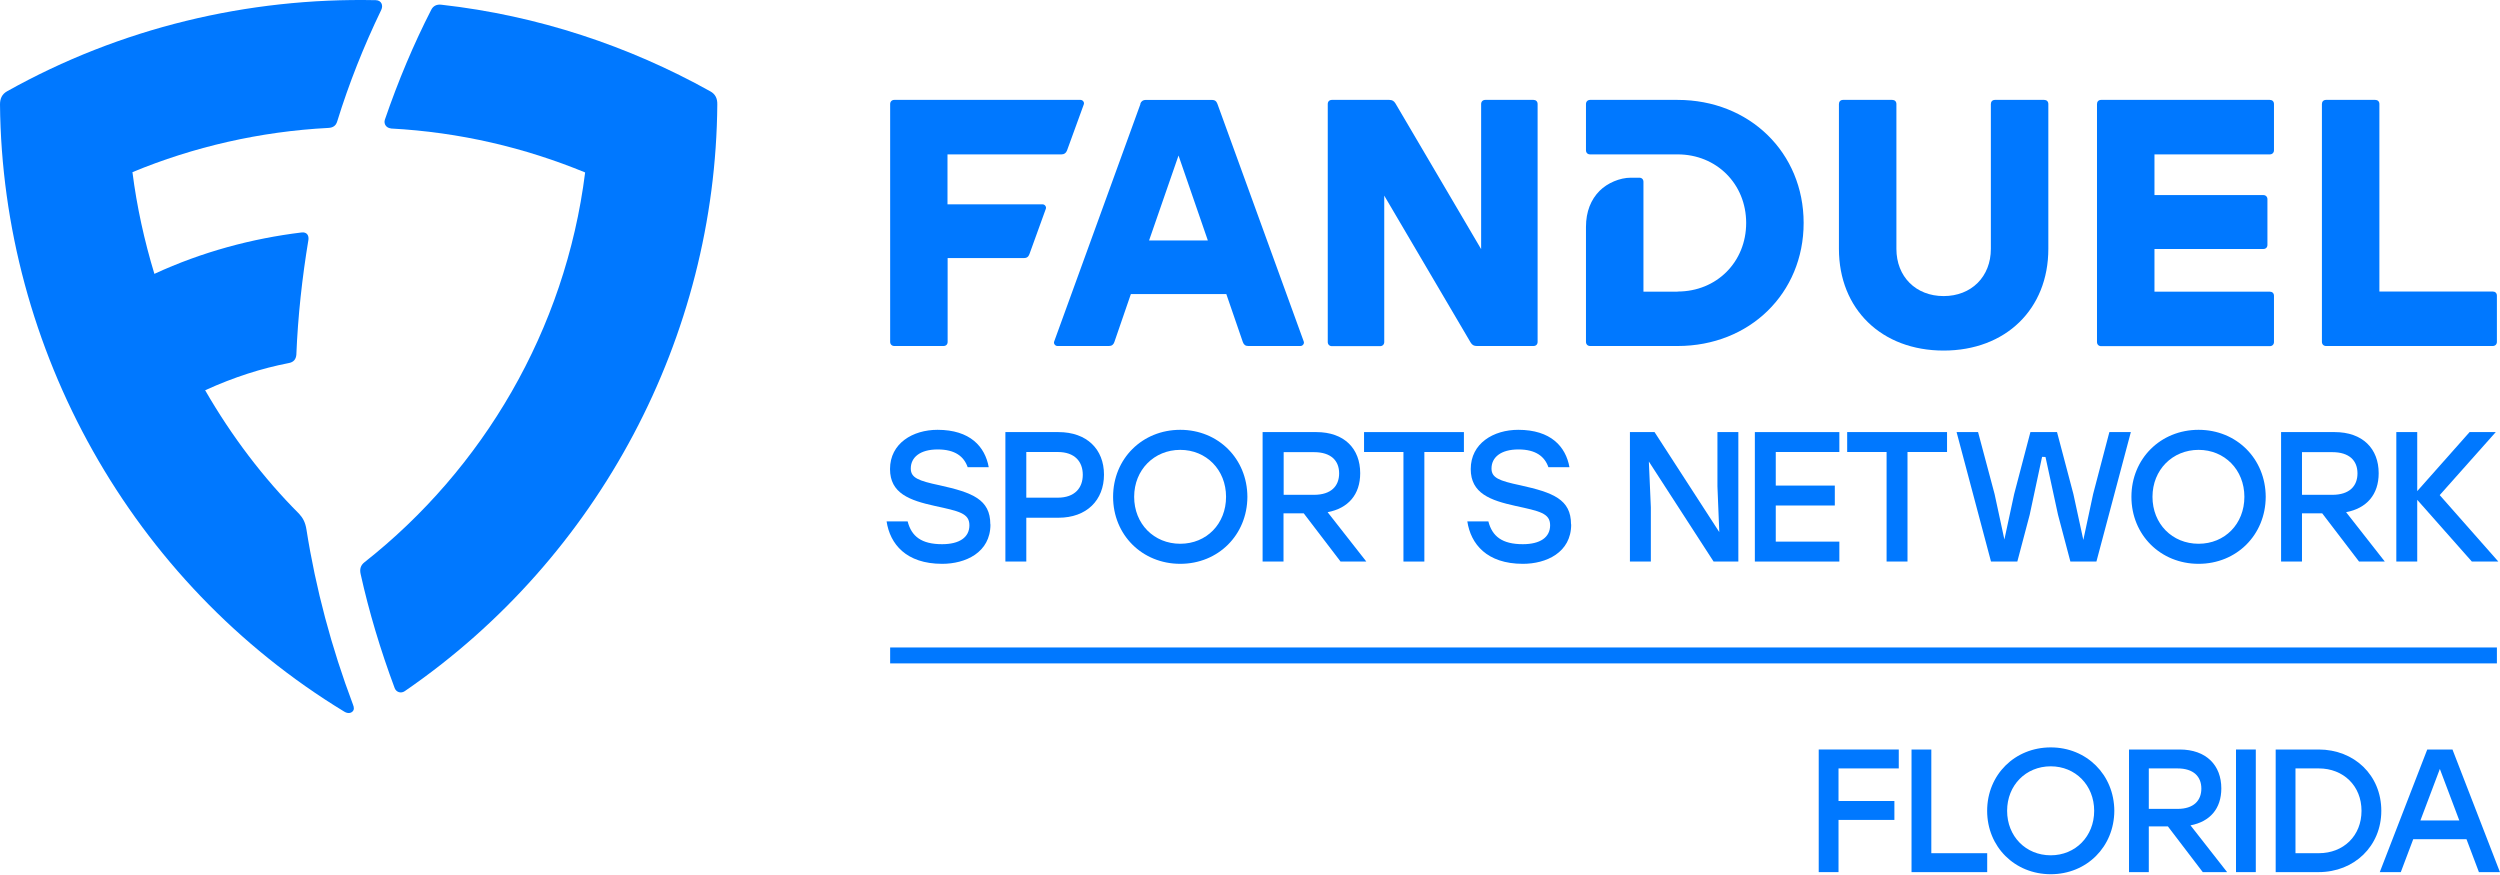 <?xml version="1.0" encoding="UTF-8" standalone="no"?>
<svg
   width="1000"
   height="349.858"
   viewBox="0 0 1000 349.858"
   version="1.1"
   id="svg2"
   xmlns="http://www.w3.org/2000/svg"
   xmlns:svg="http://www.w3.org/2000/svg">
  <defs
     id="defs2">
    <filter
       id="Ellipse_34"
       x="0"
       y="0"
       width="261"
       height="261"
       filterUnits="userSpaceOnUse">
      <feOffset
         dy="2"
         input="SourceAlpha"
         id="feOffset1" />
      <feGaussianBlur
         stdDeviation="7.5"
         result="blur"
         id="feGaussianBlur1" />
      <feFlood
         flood-opacity="0.102"
         id="feFlood1" />
      <feComposite
         operator="in"
         in2="blur"
         id="feComposite1" />
      <feComposite
         in="SourceGraphic"
         id="feComposite2" />
    </filter>
  </defs>
  <path
     style="mix-blend-mode:normal;fill:#0078ff;fill-opacity:1;stroke-width:6.061;filter:url(#filter24)"
     d="m 61.743,109.552 c 19.064,-8.819 39.152,-14.165 58.841,-16.559 2.163,-0.285 3.016,1.194 2.789,2.903 -2.504,15.134 -4.211,30.499 -4.837,46.04 -0.17,1.764 -1.081,2.958 -3.073,3.297 -10.983,2.164 -21.625,5.522 -33.404,10.867 10.584,18.383 23.388,35.227 37.501,49.337 1.593,1.709 2.561,3.473 3.016,6.322 3.699,23.614 10.073,47.458 18.609,70.047 0.512,1.255 0.512,2.164 -0.228,2.849 -0.796,0.739 -2.049,0.739 -3.243,0 C 52.354,232.755 0.91,139.542 0,41.778 0,39.444 0.796,37.681 2.789,36.541 48.086,11.164 99.074,-1.013 150.289,0.066 152.566,0.126 153.362,2.114 152.509,3.939 145.452,18.564 139.534,33.529 134.924,48.439 c -0.512,1.764 -1.593,2.618 -3.528,2.727 -27.372,1.424 -54.004,7.57 -78.417,17.698 1.764,13.886 4.78,27.487 8.764,40.633"
     id="path30" />
  <path
     style="mix-blend-mode:normal;fill:#0078ff;fill-opacity:1;stroke-width:6.061;filter:url(#filter24)"
     d="m 156.264,51.342 c -1.707,-0.176 -2.845,-1.709 -2.333,-3.418 5.349,-15.589 11.552,-30.329 18.552,-43.985 0.796,-1.594 2.219,-2.279 4.097,-2.049 38.525,4.322 75.002,16.498 107.555,34.651 1.988,1.085 2.843,2.849 2.788,5.237 -0.685,92.528 -47.006,181.134 -125.025,234.683 -1.48,1.024 -3.414,0.455 -4.04,-1.255 -5.691,-15.25 -10.3,-30.669 -13.6,-45.579 -0.455,-1.994 0,-3.528 1.536,-4.728 47.232,-37.215 80.352,-92.752 88.261,-155.92 C 209.984,59.076 183.978,52.876 156.321,51.397"
     id="path29" />
  <path
     style="mix-blend-mode:normal;fill:#0078ff;fill-opacity:1;stroke-width:6.061;filter:url(#filter24)"
     d="m 356.061,41.608 c 0,-0.97 0.685,-1.649 1.649,-1.649 h 74.49 c 0.915,0 1.655,0.964 1.309,1.818 l -6.71,18.438 c -0.4,1.024 -1.139,1.54 -2.224,1.54 h -45.579 v 19.971 h 38.015 c 0.909,0 1.649,0.97 1.309,1.824 l -6.546,18.092 c -0.4,1.139 -1.139,1.594 -2.218,1.594 h -30.505 v 33.517 c 0,0.97 -0.624,1.649 -1.649,1.649 h -19.692 c -0.964,0 -1.649,-0.679 -1.649,-1.649 z"
     id="path28" />
  <path
     style="mix-blend-mode:normal;fill:#0078ff;fill-opacity:1;stroke-width:6.061;filter:url(#filter24)"
     d="M 483.137,96.182 471.408,62.21 459.632,96.182 Z M 456.104,41.493 c 0.4,-1.024 1.139,-1.533 2.218,-1.533 h 26.402 c 1.139,0 1.824,0.455 2.224,1.533 l 34.542,95.091 c 0.339,0.855 -0.4,1.818 -1.309,1.818 h -20.886 c -1.139,0 -1.764,-0.509 -2.164,-1.588 l -6.6,-19.177 H 452.346 l -6.6,19.177 c -0.339,1.024 -1.024,1.588 -2.164,1.588 h -20.601 c -0.909,0 -1.649,-0.964 -1.303,-1.818 l 34.542,-95.091 z"
     id="path27" />
  <path
     style="mix-blend-mode:normal;fill:#0078ff;fill-opacity:1;stroke-width:6.061;filter:url(#filter24)"
     d="m 531.103,41.608 c 0,-0.97 0.63,-1.649 1.655,-1.649 h 22.929 c 1.194,0 1.879,0.4 2.503,1.424 l 34.263,58.271 V 41.608 c 0,-0.97 0.679,-1.649 1.649,-1.649 h 19.292 c 0.964,0 1.649,0.624 1.649,1.649 v 95.146 c 0,0.97 -0.624,1.649 -1.649,1.649 h -22.65 c -1.194,0 -1.879,-0.394 -2.503,-1.418 L 553.699,78.253 v 58.562 c 0,0.964 -0.685,1.649 -1.655,1.649 h -19.286 c -0.97,0 -1.655,-0.685 -1.655,-1.649 z"
     id="path26" />
  <path
     style="mix-blend-mode:normal;fill:#0078ff;fill-opacity:1;stroke-width:6.061;filter:url(#filter24)"
     d="m 671.04,116.613 c 15.643,0 27.426,-11.837 27.426,-27.432 0,-15.589 -11.837,-27.426 -27.426,-27.426 h -35.002 c -0.964,0 -1.649,-0.63 -1.649,-1.655 V 41.608 c 0,-0.97 0.685,-1.649 1.649,-1.649 h 35.002 c 28.79,0 50.416,21.111 50.416,49.222 0,28.111 -21.565,49.222 -50.416,49.222 h -35.002 c -0.964,0 -1.649,-0.679 -1.649,-1.649 V 90.775 c 0,-6.146 1.994,-10.983 5.461,-14.456 3.134,-3.127 8.085,-5.237 12.468,-5.237 h 3.412 c 0.97,0 1.649,0.63 1.649,1.655 v 43.93 h 13.662 z"
     id="path25" />
  <path
     style="mix-blend-mode:normal;fill:#0078ff;fill-opacity:1;stroke-width:6.061;filter:url(#filter24)"
     d="M 735.572,99.539 V 41.608 c 0,-0.97 0.624,-1.649 1.649,-1.649 H 756.907 c 0.97,0 1.655,0.624 1.655,1.649 v 57.931 c 0,11.152 7.794,18.892 18.892,18.892 11.098,0 18.892,-7.74 18.892,-18.892 V 41.608 c 0,-0.97 0.624,-1.649 1.649,-1.649 h 19.692 c 0.964,0 1.649,0.624 1.649,1.649 v 57.931 c 0,24.129 -17.074,40.688 -41.882,40.688 -24.814,0 -41.882,-16.559 -41.882,-40.688 z"
     id="path24" />
  <path
     style="mix-blend-mode:normal;fill:#0078ff;fill-opacity:1;stroke-width:6.061;filter:url(#filter24)"
     d="m 905.323,78.029 c 0.964,0 1.649,0.685 1.649,1.649 v 18.268 c 0,0.97 -0.624,1.649 -1.649,1.649 h -43.536 v 17.074 h 46.149 c 0.97,0 1.655,0.624 1.655,1.649 v 18.498 c 0,0.964 -0.685,1.649 -1.655,1.649 h -67.49 c -0.964,0 -1.649,-0.685 -1.649,-1.649 V 41.608 c 0,-0.97 0.624,-1.649 1.649,-1.649 h 67.49 c 0.97,0 1.655,0.624 1.655,1.649 v 18.492 c 0,0.97 -0.685,1.655 -1.655,1.655 h -46.149 v 16.274 z"
     id="path23" />
  <path
     style="mix-blend-mode:normal;fill:#0078ff;fill-opacity:1;stroke-width:6.061;filter:url(#filter24)"
     d="m 951.757,116.613 h 45.355 c 0.964,0 1.649,0.624 1.649,1.649 v 18.492 c 0,0.97 -0.685,1.649 -1.649,1.649 h -66.696 c -0.97,0 -1.649,-0.679 -1.649,-1.649 V 41.608 c 0,-0.97 0.624,-1.649 1.649,-1.649 h 19.692 c 0.964,0 1.649,0.624 1.649,1.649 z"
     id="path1" />
  <path
     d="m 396.179,209.765 c 0,11.328 -10.073,15.765 -19.292,15.765 -14.51,0 -20.88,-7.97 -22.25,-16.959 h 8.425 c 1.533,5.976 5.522,9.104 13.771,9.104 6.94,0 10.928,-2.727 10.928,-7.57 0,-4.837 -4.212,-5.631 -13.831,-7.734 -10.073,-2.224 -17.922,-5.012 -17.922,-14.74 0,-10.298 9.104,-15.704 19.001,-15.704 13.031,0 19.007,6.71 20.486,14.965 h -8.419 c -1.479,-4.267 -5.006,-7.116 -12.007,-7.116 -7,0 -10.758,3.134 -10.758,7.625 0,3.703 2.964,4.897 11.552,6.716 13.092,2.903 20.262,5.637 20.262,15.595"
     fill="#4272b8"
     id="path2"
     style="fill:#0078ff;fill-opacity:1;stroke-width:6.061" />
  <path
     d="m 423.096,199.068 c 6.831,0 10.019,-3.928 10.019,-9.158 0,-5.237 -3.188,-9.11 -10.019,-9.11 h -12.577 v 18.268 z m -20.941,25.553 v -51.785 h 21.226 c 11.328,0 18.213,6.831 18.213,17.013 0,10.189 -6.885,17.244 -18.213,17.244 h -12.861 v 17.528 z"
     fill="#4272b8"
     id="path3"
     style="fill:#0078ff;fill-opacity:1;stroke-width:6.061" />
  <path
     d="m 453.662,198.728 c 0,10.813 7.91,18.777 18.438,18.777 10.522,0 18.322,-7.964 18.322,-18.777 0,-10.813 -7.91,-18.783 -18.322,-18.783 -10.419,0 -18.438,7.97 -18.438,18.783 z m 45.294,0 c -0.054,15.25 -11.667,26.802 -26.856,26.802 -15.195,0 -26.862,-11.552 -26.862,-26.802 0,-15.25 11.667,-26.802 26.862,-26.802 15.189,0 26.802,11.552 26.856,26.802 z"
     fill="#4272b8"
     id="path4"
     style="fill:#0078ff;fill-opacity:1;stroke-width:6.061" />
  <path
     d="m 525.588,197.928 c 6.885,0 10.067,-3.528 10.067,-8.588 0,-5.067 -3.243,-8.479 -10.067,-8.479 h -12.122 v 17.068 z m -20.486,-25.093 h 21.395 c 11.267,0 17.583,6.655 17.583,16.444 0,8.595 -4.837,14.056 -13.031,15.595 l 15.48,19.747 h -10.304 l -14.734,-19.292 h -8.085 v 19.292 h -8.364 v -51.785 z"
     fill="#4272b8"
     id="path5"
     style="fill:#0078ff;fill-opacity:1;stroke-width:6.061" />
  <path
     d="m 585.562,180.8 h -15.819 v 43.821 h -8.364 V 180.8 h -15.759 v -7.964 h 39.942 z"
     fill="#4272b8"
     id="path6"
     style="fill:#0078ff;fill-opacity:1;stroke-width:6.061" />
  <path
     d="m 628.474,209.765 c 0,11.328 -10.073,15.765 -19.292,15.765 -14.51,0 -20.886,-7.97 -22.25,-16.959 h 8.419 c 1.54,5.976 5.522,9.104 13.777,9.104 6.94,0 10.922,-2.727 10.922,-7.57 0,-4.837 -4.212,-5.631 -13.825,-7.734 -10.073,-2.224 -17.929,-5.012 -17.929,-14.74 0,-10.298 9.104,-15.704 19.007,-15.704 13.031,0 19.007,6.71 20.486,14.965 h -8.419 c -1.485,-4.267 -5.012,-7.116 -12.007,-7.116 -7,0 -10.758,3.134 -10.758,7.625 0,3.703 2.958,4.897 11.552,6.716 13.086,2.903 20.256,5.637 20.256,15.595"
     fill="#4272b8"
     id="path7"
     style="fill:#0078ff;fill-opacity:1;stroke-width:6.061" />
  <path
     d="m 687.714,212.838 -0.739,-18.322 v -21.68 h 8.364 v 51.785 h -9.904 l -25.893,-40.009 0.8,18.329 v 21.68 h -8.37 v -51.785 h 9.849 z"
     fill="#4272b8"
     id="path8"
     style="fill:#0078ff;fill-opacity:1;stroke-width:6.061" />
  <path
     d="m 735.742,180.8 h -25.438 v 13.431 h 23.62 v 7.97 h -23.62 v 14.449 h 25.438 v 7.97 h -33.802 v -51.785 h 33.802 z"
     fill="#4272b8"
     id="path9"
     style="fill:#0078ff;fill-opacity:1;stroke-width:6.061" />
  <path
     d="m 778.818,180.8 h -15.819 v 43.821 h -8.364 V 180.8 h -15.765 v -7.964 h 39.948 z"
     fill="#4272b8"
     id="path10"
     style="fill:#0078ff;fill-opacity:1;stroke-width:6.061" />
  <path
     d="m 838.567,224.621 h -10.413 l -4.952,-18.723 -5.006,-23.105 -1.364,-0.055 -4.952,23.159 -4.952,18.723 h -10.528 l -13.771,-51.785 h 8.595 l 6.6,24.753 3.928,18.213 3.921,-18.213 6.491,-24.753 h 10.643 l 6.54,24.753 3.982,18.383 3.928,-18.383 6.491,-24.753 h 8.588 z"
     fill="#4272b8"
     id="path11"
     style="fill:#0078ff;fill-opacity:1;stroke-width:6.061" />
  <path
     d="m 860.993,198.728 c 0,10.813 7.91,18.777 18.438,18.777 10.528,0 18.322,-7.964 18.322,-18.777 0,-10.813 -7.91,-18.783 -18.322,-18.783 -10.419,0 -18.438,7.97 -18.438,18.783 z m 45.294,0 c -0.054,15.25 -11.667,26.802 -26.856,26.802 -15.195,0 -26.862,-11.552 -26.862,-26.802 0,-15.25 11.667,-26.802 26.862,-26.802 15.189,0 26.802,11.552 26.856,26.802 z"
     fill="#4272b8"
     id="path12"
     style="fill:#0078ff;fill-opacity:1;stroke-width:6.061" />
  <path
     d="m 932.919,197.928 c 6.885,0 10.073,-3.528 10.073,-8.588 0,-5.067 -3.243,-8.479 -10.073,-8.479 h -12.122 v 17.068 z m -20.486,-25.093 h 21.395 c 11.267,0 17.644,6.655 17.644,16.444 0,8.595 -4.837,14.056 -13.031,15.595 l 15.48,19.747 h -10.304 l -14.74,-19.292 h -8.079 v 19.292 h -8.364 z"
     fill="#4272b8"
     id="path13"
     style="fill:#0078ff;fill-opacity:1;stroke-width:6.061" />
  <path
     d="m 975.886,198.043 23.444,26.578 h -10.589 l -21.85,-24.699 v 24.699 h -8.364 v -51.785 h 8.364 v 23.614 l 20.941,-23.614 h 10.473 z"
     fill="#4272b8"
     id="path14"
     style="fill:#0078ff;fill-opacity:1;stroke-width:6.061" />
  <path
     d="M 998.76,258.987 H 356.061 v 6.37 h 642.699 z"
     fill="#4272b8"
     id="path20"
     style="fill:#0078ff;fill-opacity:1;stroke-width:6.061" />
  <path
     style="font-size:70.067px;line-height:0.9;font-family:Stolzl;-inkscape-font-specification:Stolzl;letter-spacing:0px;word-spacing:0px;fill:#0078ff;stroke-width:5;stroke-linecap:round;stroke-linejoin:round;paint-order:markers stroke fill;fill-opacity:1"
     d="m 951.911,348.847 h 8.408 l 4.975,-13.173 h 21.3 l 4.975,13.173 h 8.408 l -18.988,-49.047 h -10.09 z m 16.255,-20.67 7.777,-20.6 7.777,20.6 z"
     id="path36" />
  <path
     style="font-size:70.067px;line-height:0.9;font-family:Stolzl;-inkscape-font-specification:Stolzl;letter-spacing:0px;word-spacing:0px;fill:#0078ff;stroke-width:5;stroke-linecap:round;stroke-linejoin:round;paint-order:markers stroke fill;fill-opacity:1"
     d="m 910.273,348.847 h 17.166 c 14.224,0 25.084,-10.37 25.084,-24.523 0,-14.224 -10.79,-24.523 -25.084,-24.523 h -17.166 z m 7.918,-7.567 v -33.912 h 9.319 c 9.879,0 17.096,7.007 17.096,16.956 0,10.02 -7.217,16.956 -17.096,16.956 z"
     id="path35" />
  <path
     style="font-size:70.067px;line-height:0.9;font-family:Stolzl;-inkscape-font-specification:Stolzl;letter-spacing:0px;word-spacing:0px;fill:#0078ff;stroke-width:5;stroke-linecap:round;stroke-linejoin:round;paint-order:markers stroke fill;fill-opacity:1"
     d="m 894.4,348.847 h 7.918 v -49.047 h -7.918 z"
     id="path34" />
  <path
     style="font-size:70.067px;line-height:0.9;font-family:Stolzl;-inkscape-font-specification:Stolzl;letter-spacing:0px;word-spacing:0px;fill:#0078ff;stroke-width:5;stroke-linecap:round;stroke-linejoin:round;paint-order:markers stroke fill;fill-opacity:1"
     d="m 851.601,348.847 h 7.918 v -18.287 h 7.637 l 13.943,18.287 h 9.739 l -14.644,-18.708 c 7.777,-1.471 12.332,-6.656 12.332,-14.784 0,-9.249 -6.026,-15.555 -16.676,-15.555 h -20.249 z m 7.918,-25.294 v -16.185 h 11.491 c 6.446,0 9.529,3.293 9.529,8.058 0,4.765 -3.013,8.128 -9.529,8.128 z"
     id="path33" />
  <path
     style="font-size:70.067px;line-height:0.9;font-family:Stolzl;-inkscape-font-specification:Stolzl;letter-spacing:0px;word-spacing:0px;fill:#0078ff;stroke-width:5;stroke-linecap:round;stroke-linejoin:round;paint-order:markers stroke fill;fill-opacity:1"
     d="m 820.294,298.959 c -14.364,0 -25.434,10.93 -25.434,25.364 0,14.434 11.071,25.364 25.434,25.364 14.364,0 25.364,-10.93 25.434,-25.364 -0.07,-14.434 -11.071,-25.364 -25.434,-25.364 z m 0,7.567 c 9.879,0 17.377,7.567 17.377,17.797 0,10.23 -7.497,17.797 -17.377,17.797 -9.949,0 -17.447,-7.567 -17.447,-17.797 0,-10.23 7.497,-17.797 17.447,-17.797 z"
     id="path32" />
  <path
     style="font-size:70.067px;line-height:0.9;font-family:Stolzl;-inkscape-font-specification:Stolzl;letter-spacing:0px;word-spacing:0px;fill:#0078ff;stroke-width:5;stroke-linecap:round;stroke-linejoin:round;paint-order:markers stroke fill;fill-opacity:1"
     d="m 772.529,299.8 h -7.918 v 49.047 h 30.269 v -7.567 h -22.351 z"
     id="path31" />
  <path
     style="font-size:70.067px;line-height:0.9;font-family:Stolzl;-inkscape-font-specification:Stolzl;letter-spacing:0px;word-spacing:0px;fill:#0078ff;stroke-width:5;stroke-linecap:round;stroke-linejoin:round;paint-order:markers stroke fill;fill-opacity:1"
     d="m 759.508,299.8 h -32.02 v 49.047 h 7.918 v -20.88 h 22.351 v -7.567 H 735.405 v -13.032 h 24.103 z"
     id="text30" />
</svg>
